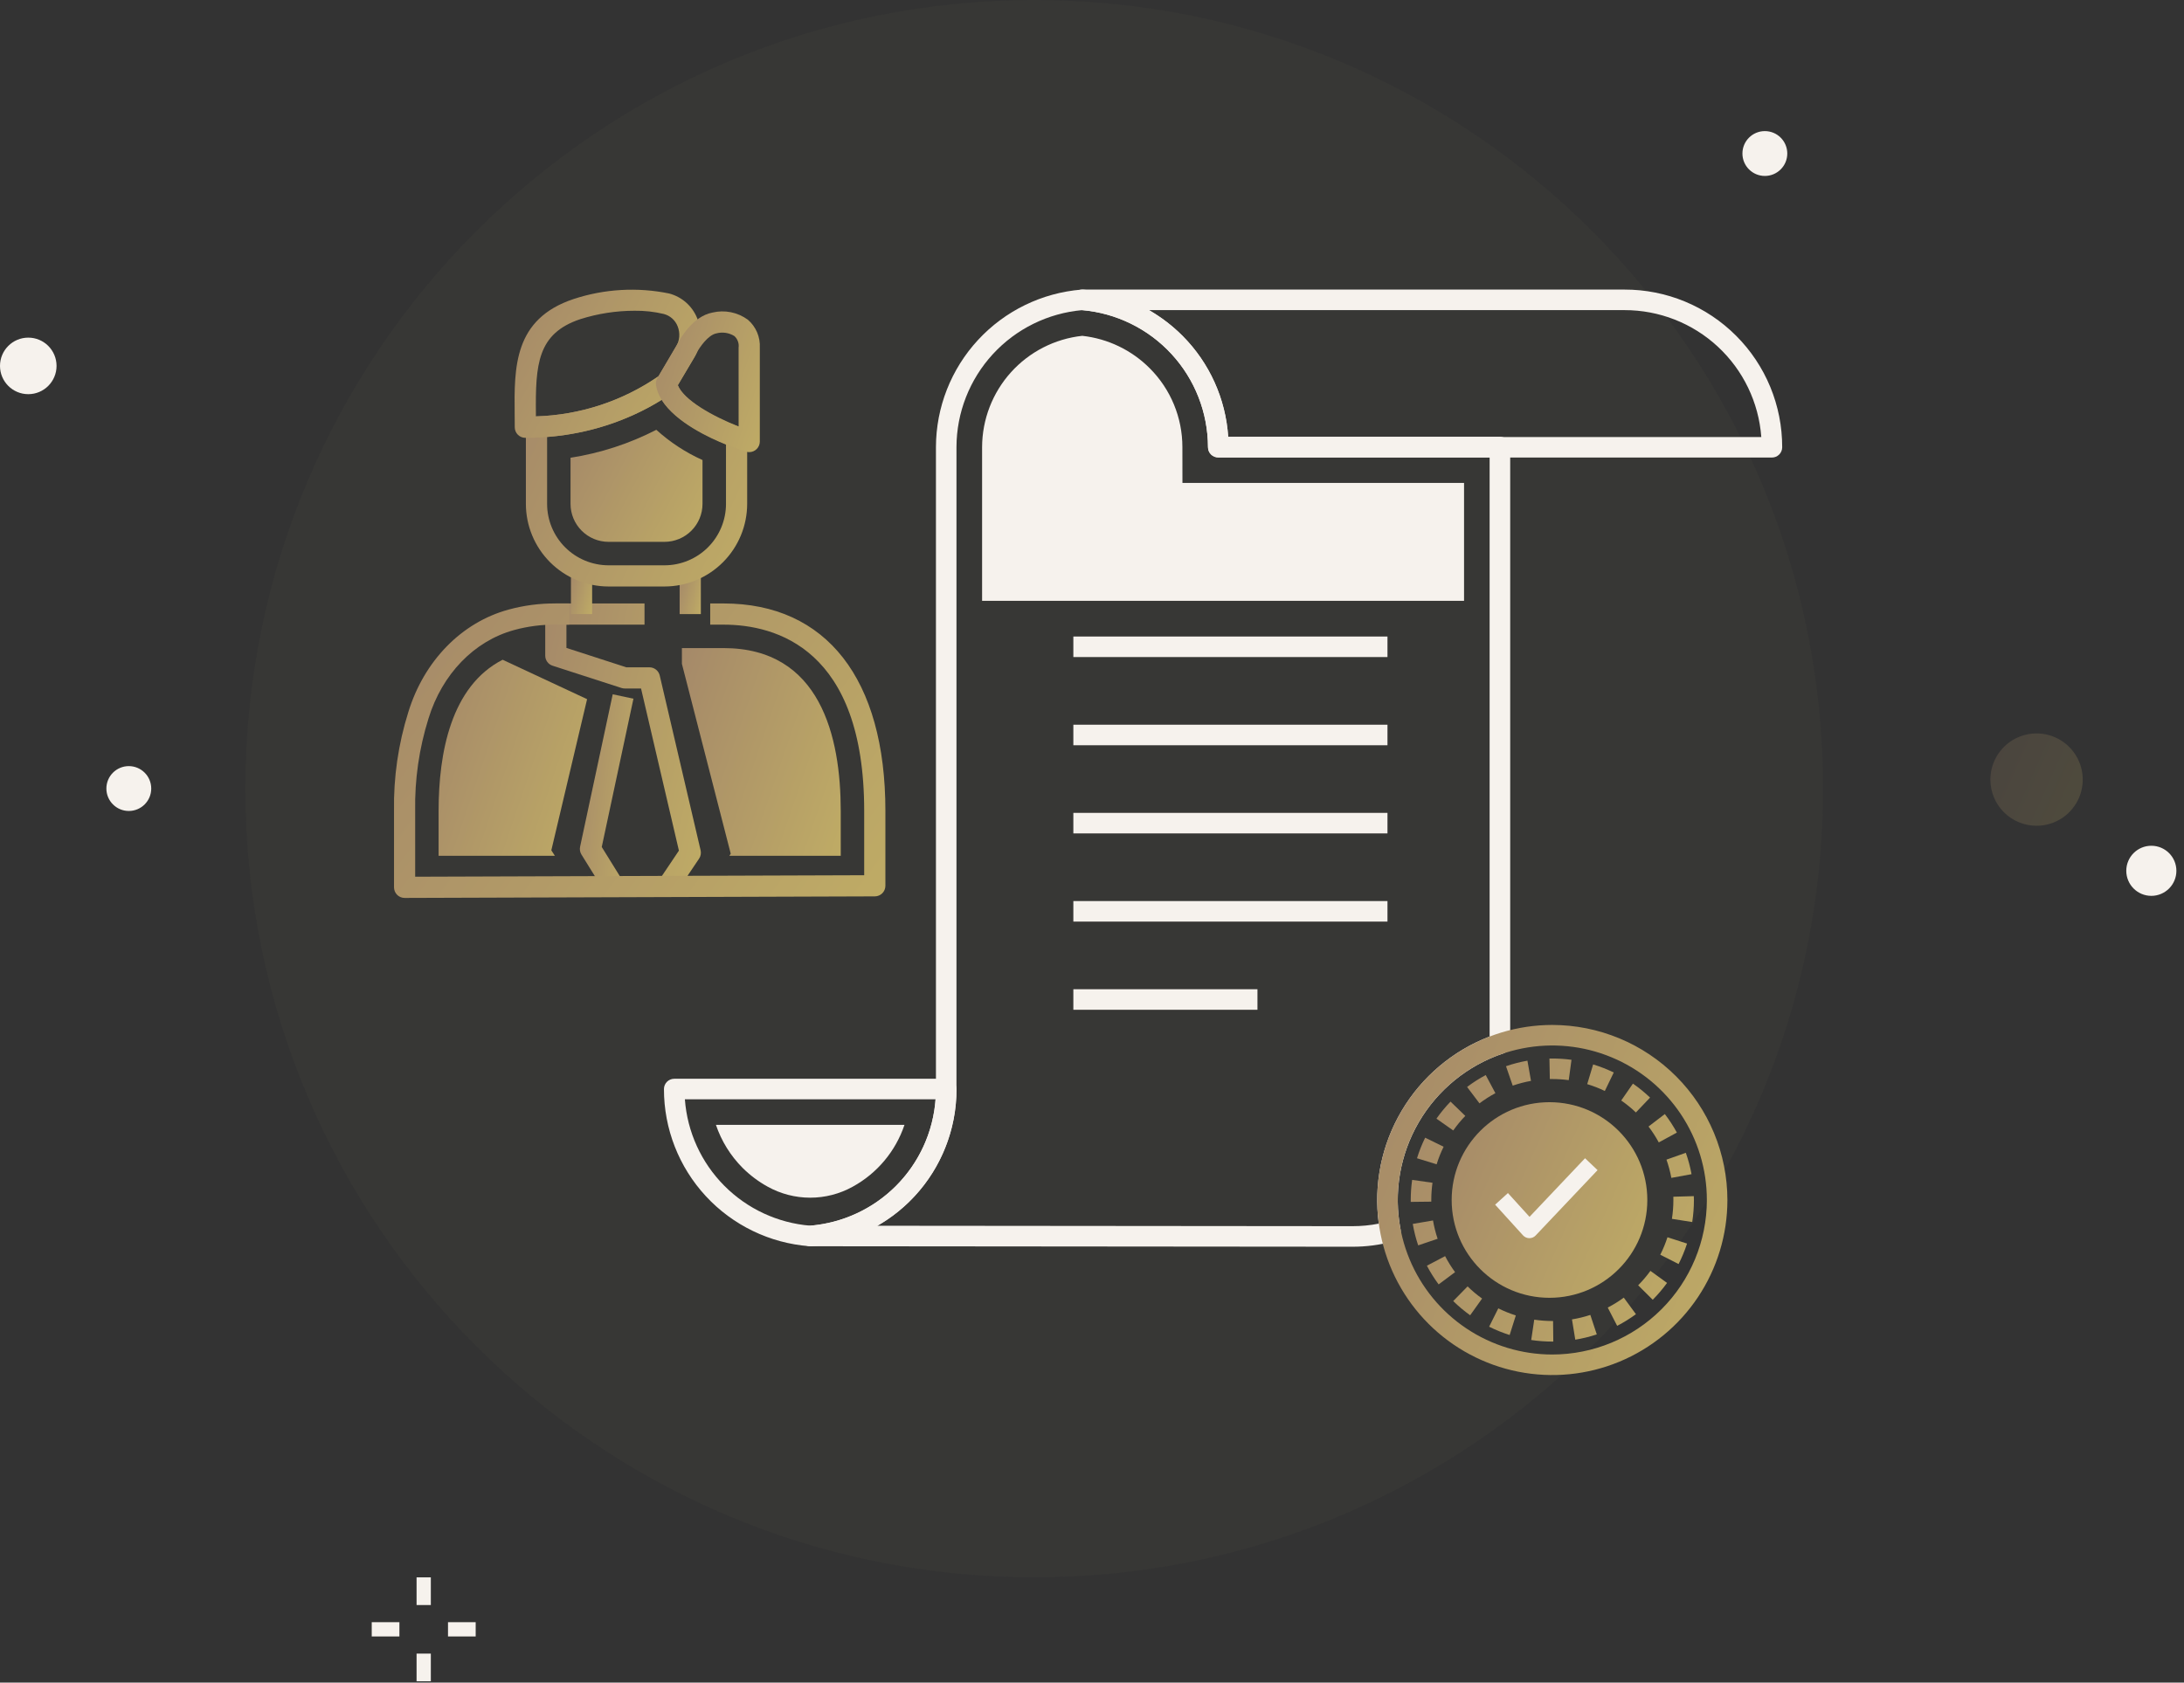 <svg width="279" height="215" viewBox="0 0 279 215" fill="none" xmlns="http://www.w3.org/2000/svg">
<rect x="0" y="0" width="279" height="215" fill="#333333" stroke="none"/>
<path d="M132.119 201.554C187.777 201.554 232.896 156.435 232.896 100.777C232.896 45.119 187.777 0 132.119 0C76.461 0 31.342 45.119 31.342 100.777C31.342 156.435 76.461 201.554 132.119 201.554Z" fill="#C3B075" fill-opacity="0.03"/>
<path opacity="0.2" d="M260.165 105.517C261.332 105.517 262.472 105.171 263.443 104.522C264.413 103.874 265.169 102.953 265.616 101.875C266.062 100.797 266.179 99.61 265.951 98.466C265.724 97.321 265.162 96.27 264.337 95.445C263.511 94.62 262.46 94.058 261.316 93.83C260.171 93.603 258.985 93.719 257.907 94.166C256.829 94.612 255.907 95.369 255.259 96.339C254.611 97.309 254.265 98.45 254.265 99.617C254.265 101.182 254.886 102.682 255.993 103.789C257.099 104.895 258.6 105.517 260.165 105.517Z" fill="url(#paint0_linear_526_6792)"/>
<path d="M55.038 201.555H53.216V205.091H55.038V201.555Z" fill="#F6F2ED"/>
<path d="M55.038 211.297H53.216V214.833H55.038V211.297Z" fill="#F6F2ED"/>
<path d="M60.767 207.283H57.231V209.105H60.767V207.283Z" fill="#F6F2ED"/>
<path d="M51.024 207.283H47.488V209.105H51.024V207.283Z" fill="#F6F2ED"/>
<path d="M3.612 50.367C5.607 50.367 7.224 48.749 7.224 46.755C7.224 44.76 5.607 43.143 3.612 43.143C1.617 43.143 0 44.76 0 46.755C0 48.749 1.617 50.367 3.612 50.367Z" fill="#F6F2ED"/>
<path d="M16.455 103.625C18.037 103.625 19.32 102.342 19.32 100.76C19.32 99.177 18.037 97.894 16.455 97.894C14.873 97.894 13.59 99.177 13.59 100.76C13.59 102.342 14.873 103.625 16.455 103.625Z" fill="#F6F2ED"/>
<path d="M274.827 114.472C276.595 114.472 278.028 113.039 278.028 111.271C278.028 109.503 276.595 108.07 274.827 108.07C273.059 108.07 271.626 109.503 271.626 111.271C271.626 113.039 273.059 114.472 274.827 114.472Z" fill="#F6F2ED"/>
<path d="M225.455 22.482C227.037 22.482 228.32 21.199 228.32 19.617C228.32 18.035 227.037 16.752 225.455 16.752C223.873 16.752 222.59 18.035 222.59 19.617C222.59 21.199 223.873 22.482 225.455 22.482Z" fill="#F6F2ED"/>
<path d="M120.878 137.844H86.131C85.959 137.844 85.788 137.878 85.629 137.944C85.47 138.01 85.326 138.106 85.204 138.228C85.082 138.35 84.985 138.494 84.919 138.654C84.853 138.813 84.819 138.983 84.819 139.156C84.811 144.231 86.722 149.122 90.17 152.847C93.617 156.572 98.346 158.856 103.406 159.24C103.438 159.24 103.472 159.24 103.506 159.24C103.54 159.24 103.573 159.24 103.606 159.24C108.667 158.855 113.395 156.572 116.842 152.847C120.289 149.122 122.201 144.231 122.192 139.156C122.192 138.983 122.158 138.813 122.092 138.653C122.026 138.494 121.929 138.349 121.807 138.227C121.685 138.105 121.54 138.009 121.381 137.943C121.222 137.877 121.051 137.843 120.878 137.844ZM114.444 151.554C111.509 154.478 107.634 156.27 103.505 156.616C99.349 156.277 95.45 154.463 92.514 151.502C89.577 148.54 87.796 144.627 87.491 140.468H119.518C119.212 144.652 117.411 148.587 114.444 151.554Z" fill="#F6F2ED"/>
<path d="M91.458 143.733C92.158 145.804 93.325 147.686 94.868 149.233C95.818 150.178 96.895 150.986 98.068 151.633C99.729 152.555 101.598 153.039 103.497 153.04C105.397 153.041 107.266 152.559 108.928 151.638C112.05 149.928 114.413 147.105 115.547 143.73L91.458 143.733Z" fill="#F6F2ED"/>
<path d="M221.776 42.893C219.905 41.021 217.682 39.537 215.236 38.526C212.79 37.515 210.168 36.997 207.521 37.002H138.256C137.914 36.999 137.585 37.129 137.338 37.364C137.091 37.6 136.946 37.923 136.933 38.264C136.92 38.605 137.04 38.938 137.268 39.192C137.497 39.445 137.815 39.6 138.156 39.623C142.558 39.984 146.663 41.987 149.656 45.235C152.65 48.482 154.313 52.736 154.316 57.153C154.316 57.501 154.454 57.835 154.7 58.081C154.946 58.327 155.28 58.465 155.628 58.465H226.358C226.706 58.465 227.039 58.327 227.285 58.081C227.532 57.835 227.67 57.501 227.67 57.153C227.675 54.505 227.157 51.882 226.146 49.435C225.134 46.988 223.649 44.764 221.776 42.893ZM156.899 55.841C156.589 50.956 154.507 46.352 151.044 42.893C149.768 41.624 148.333 40.526 146.775 39.627H207.521C211.944 39.62 216.206 41.289 219.448 44.297C222.691 47.305 224.675 51.43 225 55.841H156.9H156.899Z" fill="#F6F2ED"/>
<path d="M191.608 55.806H156.898C156.57 50.972 154.518 46.416 151.116 42.966C147.714 39.516 143.187 37.401 138.358 37.006C138.291 37.001 138.225 37.001 138.158 37.006C133.101 37.417 128.384 39.713 124.94 43.439C121.496 47.164 119.577 52.047 119.564 57.121V139.162C119.569 141.504 119.102 143.823 118.19 145.981C116.942 148.942 114.901 151.503 112.293 153.381C109.685 155.258 106.61 156.381 103.405 156.626C103.067 156.652 102.753 156.808 102.527 157.062C102.302 157.315 102.183 157.645 102.196 157.984C102.209 158.322 102.353 158.643 102.597 158.878C102.841 159.113 103.166 159.245 103.505 159.246L172.776 159.307C174.532 159.31 176.28 159.08 177.976 158.623C178.296 158.536 178.572 158.331 178.747 158.049C178.922 157.767 178.984 157.429 178.92 157.104C178.01 152.404 178.837 147.533 181.247 143.397C183.657 139.26 187.486 136.139 192.024 134.613C192.286 134.526 192.513 134.36 192.675 134.136C192.836 133.913 192.924 133.644 192.924 133.369V57.119C192.924 56.946 192.89 56.775 192.824 56.616C192.758 56.456 192.661 56.311 192.538 56.189C192.416 56.067 192.271 55.971 192.111 55.905C191.952 55.839 191.781 55.805 191.608 55.806ZM190.296 132.445C185.588 134.254 181.629 137.599 179.059 141.939C176.489 146.278 175.459 151.358 176.135 156.356C175.028 156.572 173.903 156.681 172.776 156.68L112.076 156.626C115.899 154.441 118.896 151.058 120.605 147C121.654 144.519 122.192 141.852 122.187 139.158V57.121C122.2 52.725 123.856 48.494 126.83 45.257C129.803 42.02 133.88 40.013 138.258 39.628C142.634 40.015 146.708 42.025 149.679 45.261C152.65 48.497 154.304 52.727 154.317 57.121C154.317 57.468 154.456 57.802 154.702 58.047C154.948 58.293 155.281 58.431 155.629 58.431H190.295L190.296 132.445Z" fill="#F6F2ED"/>
<path d="M151.054 61.702L151.047 57.13C151.049 53.36 149.555 49.743 146.892 47.073C144.574 44.739 141.525 43.27 138.255 42.912C134.748 43.293 131.505 44.953 129.145 47.574C126.784 50.196 125.473 53.595 125.46 57.122V76.777H187.028V61.707H151.054V61.702Z" fill="#F6F2ED"/>
<path d="M197.943 165.832C204.845 165.832 210.44 160.237 210.44 153.335C210.44 146.433 204.845 140.838 197.943 140.838C191.041 140.838 185.446 146.433 185.446 153.335C185.446 160.237 191.041 165.832 197.943 165.832Z" fill="url(#paint1_linear_526_6792)"/>
<path d="M202.484 148L195.393 155.487L192.634 152.449L191 153.933L194.559 157.852C194.661 157.964 194.785 158.055 194.924 158.117C195.062 158.179 195.212 158.212 195.364 158.214H195.376C195.526 158.214 195.674 158.183 195.812 158.124C195.949 158.065 196.073 157.978 196.176 157.869L204.085 149.518L202.484 148Z" fill="#F6F2ED"/>
<path d="M198.303 130.967C193.88 130.967 189.555 132.279 185.877 134.736C182.199 137.194 179.332 140.687 177.638 144.774C175.945 148.861 175.502 153.358 176.365 157.697C177.227 162.036 179.357 166.021 182.485 169.15C185.613 172.278 189.598 174.409 193.936 175.272C198.275 176.136 202.772 175.694 206.86 174.002C210.947 172.309 214.441 169.443 216.899 165.765C219.358 162.088 220.67 157.764 220.671 153.34C220.666 147.409 218.308 141.722 214.114 137.528C209.921 133.333 204.234 130.974 198.303 130.967ZM198.303 173.08C194.398 173.08 190.581 171.922 187.334 169.752C184.087 167.582 181.556 164.499 180.062 160.891C178.568 157.283 178.177 153.313 178.939 149.482C179.701 145.652 181.582 142.134 184.344 139.373C187.105 136.612 190.624 134.732 194.454 133.971C198.284 133.209 202.254 133.601 205.862 135.096C209.469 136.591 212.553 139.122 214.722 142.37C216.891 145.617 218.048 149.435 218.047 153.34C218.04 158.574 215.958 163.591 212.256 167.292C208.555 170.992 203.537 173.074 198.303 173.08Z" fill="url(#paint2_linear_526_6792)"/>
<path d="M182.843 153.334C182.843 152.598 182.894 151.863 182.998 151.134L180.398 150.764C180.278 151.615 180.218 152.474 180.219 153.334V153.577L182.843 153.547V153.334ZM187.188 142.588L185.302 140.764C184.646 141.442 184.044 142.17 183.502 142.941L185.648 144.451C186.112 143.791 186.628 143.168 187.189 142.588H187.188ZM184.417 146.529L182.061 145.373C181.645 146.22 181.297 147.099 181.018 148.001L183.526 148.774C183.764 148.005 184.062 147.256 184.418 146.534L184.417 146.529ZM185.644 166.25C186.318 166.909 187.041 167.516 187.809 168.064L189.333 165.928C188.676 165.459 188.056 164.94 187.48 164.375L185.644 166.25ZM183.062 155.95L180.476 156.391C180.635 157.321 180.867 158.238 181.169 159.132L183.655 158.291C183.396 157.528 183.199 156.745 183.063 155.951L183.062 155.95ZM184.606 160.51L182.282 161.731C182.719 162.565 183.221 163.364 183.782 164.121L185.882 162.554C185.405 161.907 184.98 161.224 184.609 160.511L184.606 160.51ZM191.033 139.684L189.798 137.369C188.966 137.813 188.17 138.322 187.417 138.891L188.999 140.985C189.642 140.499 190.322 140.065 191.033 139.685V139.684ZM213.509 150.51L216.09 150.036C215.919 149.107 215.675 148.194 215.36 147.304L212.886 148.178C213.154 148.938 213.363 149.717 213.509 150.51ZM211.909 145.974L214.215 144.722C213.764 143.894 213.25 143.102 212.678 142.353L210.594 143.947C211.081 144.587 211.519 145.265 211.902 145.973L211.909 145.974ZM210.792 140.25C210.11 139.599 209.378 139.001 208.603 138.464L207.108 140.621C207.771 141.081 208.397 141.592 208.981 142.149L210.792 140.25ZM216.387 152.842L213.765 152.916C213.765 153.055 213.77 153.195 213.77 153.334C213.77 154.141 213.707 154.947 213.583 155.744L216.176 156.15C216.321 155.218 216.394 154.277 216.394 153.334C216.387 153.169 216.385 153.005 216.38 152.841L216.387 152.842ZM209.271 164.234L211.132 166.083C211.797 165.414 212.409 164.695 212.962 163.931L210.837 162.392C210.363 163.045 209.839 163.661 209.271 164.234ZM205.387 167.083L206.587 169.415C207.424 168.982 208.227 168.484 208.987 167.926L207.434 165.811C206.785 166.286 206.101 166.71 205.387 167.079V167.083ZM212.096 160.33L214.435 161.518C214.863 160.676 215.224 159.801 215.515 158.903L213.015 158.096C212.767 158.862 212.46 159.608 212.097 160.326L212.096 160.33ZM203.517 136.017L202.762 138.53C203.533 138.762 204.286 139.055 205.012 139.405L206.153 137.042C205.303 136.63 204.422 136.286 203.518 136.013L203.517 136.017ZM192.388 136.243L193.245 138.723C194.007 138.46 194.788 138.257 195.582 138.116L195.124 135.532C194.195 135.695 193.28 135.932 192.389 136.24L192.388 136.243ZM200.816 168.594L201.238 171.184C202.17 171.032 203.088 170.806 203.985 170.51L203.16 168.019C202.395 168.271 201.612 168.462 200.817 168.591L200.816 168.594ZM190.231 169.525C191.076 169.947 191.952 170.301 192.853 170.586L193.642 168.086C192.873 167.843 192.125 167.54 191.404 167.18L190.231 169.525ZM198.302 168.797C197.53 168.797 196.759 168.74 195.995 168.626L195.607 171.226C196.499 171.359 197.399 171.426 198.301 171.426H198.429L198.4 168.802L198.302 168.797ZM197.936 135.257L197.986 137.88H198.302C199.004 137.88 199.706 137.927 200.402 138.021L200.754 135.421C199.941 135.311 199.122 135.256 198.302 135.256L197.936 135.257Z" fill="url(#paint3_linear_526_6792)"/>
<path d="M177.246 70.068H137.118V72.692H177.246V70.068Z" fill="#F6F2ED"/>
<path d="M177.246 81.334H137.118V83.958H177.246V81.334Z" fill="#F6F2ED"/>
<path d="M177.246 92.603H137.118V95.228H177.246V92.603Z" fill="#F6F2ED"/>
<path d="M177.246 103.869H137.118V106.493H177.246V103.869Z" fill="#F6F2ED"/>
<path d="M177.246 115.137H137.118V117.761H177.246V115.137Z" fill="#F6F2ED"/>
<path d="M160.637 126.404H137.118V129.028H160.637V126.404Z" fill="#F6F2ED"/>
<path d="M74.999 89.339L64.21 84.301C57.61 87.677 56.031 96.201 56.031 103.617V109.351H70.881L70.431 108.651L74.999 89.339Z" fill="url(#paint4_linear_526_6792)"/>
<path d="M92.427 82.812H87.111V84.823L93.35 109.087L93.171 109.351H107.402V103.617C107.401 94.132 104.808 82.812 92.427 82.812Z" fill="url(#paint5_linear_526_6792)"/>
<path d="M89.5 108.647L84.279 86.314C84.21 86.017 84.041 85.752 83.802 85.562C83.562 85.372 83.266 85.269 82.96 85.269H80.016L72.36 82.792V79.815H82.335V77.107H71.006C70.647 77.107 70.303 77.25 70.049 77.504C69.795 77.758 69.652 78.102 69.652 78.461V83.777C69.652 84.063 69.743 84.342 69.912 84.573C70.08 84.805 70.317 84.976 70.589 85.064L79.389 87.909C79.524 87.953 79.665 87.975 79.806 87.975H81.891L86.729 108.692L84.161 112.518L86.409 114.027L89.309 109.711C89.413 109.557 89.483 109.382 89.516 109.199C89.549 109.016 89.543 108.828 89.5 108.647Z" fill="url(#paint6_linear_526_6792)"/>
<path d="M80.921 89.281L78.273 88.715L74.106 108.194C74.032 108.537 74.094 108.895 74.279 109.194L77.272 114.013L79.572 112.585L76.872 108.229L80.921 89.281Z" fill="url(#paint7_linear_526_6792)"/>
<path d="M89.531 73.705H86.823V78.468H89.531V73.705Z" fill="url(#paint8_linear_526_6792)"/>
<path d="M75.643 73.588H72.935V78.467H75.643V73.588Z" fill="url(#paint9_linear_526_6792)"/>
<path d="M94.545 54.593C91.623 53.568 86.845 51.093 86.47 48.793C86.431 48.559 86.331 48.34 86.181 48.156C86.031 47.973 85.835 47.832 85.613 47.748C85.392 47.664 85.152 47.64 84.918 47.677C84.684 47.715 84.464 47.813 84.28 47.962C79.639 51.216 74.145 53.038 68.48 53.202C68.13 53.216 67.8 53.365 67.558 53.617C67.315 53.869 67.18 54.205 67.18 54.555V64.381C67.182 67.181 68.295 69.865 70.275 71.845C72.254 73.825 74.939 74.939 77.739 74.942H84.893C87.691 74.939 90.374 73.825 92.353 71.846C94.332 69.868 95.445 67.184 95.449 64.386V55.869C95.449 55.589 95.362 55.315 95.2 55.087C95.038 54.858 94.809 54.686 94.545 54.593ZM92.745 64.386C92.742 66.467 91.915 68.462 90.443 69.933C88.972 71.405 86.977 72.232 84.896 72.235H77.74C75.659 72.232 73.663 71.404 72.192 69.933C70.72 68.461 69.893 66.466 69.891 64.385V55.833C75.078 55.453 80.098 53.827 84.524 51.095C86.324 53.995 90.756 56.016 92.743 56.808V64.387L92.745 64.386Z" fill="url(#paint10_linear_526_6792)"/>
<path d="M83.842 54.92C80.404 56.69 76.704 57.896 72.884 58.491V64.384C72.885 65.671 73.397 66.904 74.307 67.814C75.216 68.724 76.45 69.236 77.737 69.237H84.891C86.177 69.236 87.411 68.724 88.321 67.814C89.231 66.904 89.743 65.671 89.744 64.384V58.784C87.586 57.813 85.595 56.509 83.842 54.92Z" fill="url(#paint11_linear_526_6792)"/>
<path d="M89.067 40.67C88.758 39.899 88.273 39.21 87.65 38.66C87.027 38.11 86.284 37.713 85.48 37.502C81.419 36.669 77.211 36.913 73.274 38.21C65.622 40.755 65.685 46.942 65.747 52.925C65.753 53.476 65.758 54.033 65.758 54.592C65.758 54.951 65.901 55.296 66.155 55.55C66.409 55.803 66.753 55.946 67.112 55.946C78.64 55.946 85.695 50.305 85.989 50.065C86.111 49.965 86.215 49.845 86.297 49.709L88.682 45.709C89.129 44.956 89.396 44.109 89.463 43.235C89.53 42.361 89.394 41.483 89.067 40.67ZM86.357 44.324L84.107 48.1C79.488 51.267 74.058 53.041 68.461 53.211C68.461 53.111 68.461 53.002 68.461 52.898C68.396 46.576 68.636 42.61 74.136 40.78C76.38 40.069 78.72 39.707 81.074 39.708C82.326 39.69 83.576 39.828 84.795 40.119C85.194 40.223 85.562 40.419 85.87 40.693C86.178 40.967 86.416 41.309 86.566 41.693C86.736 42.118 86.806 42.577 86.769 43.034C86.733 43.49 86.591 43.932 86.356 44.325L86.357 44.324Z" fill="url(#paint12_linear_526_6792)"/>
<path d="M95.544 40.859C94.899 40.384 94.159 40.056 93.375 39.898C92.591 39.739 91.781 39.754 91.004 39.942C88.458 40.422 86.833 43.377 86.571 43.886L83.971 48.331C83.811 48.602 83.751 48.92 83.802 49.231C84.574 54.131 94.202 57.357 95.296 57.709C95.429 57.752 95.569 57.774 95.71 57.774C96.069 57.774 96.413 57.631 96.667 57.377C96.921 57.123 97.064 56.779 97.064 56.42V44.434C97.1 43.761 96.982 43.089 96.719 42.47C96.455 41.85 96.053 41.299 95.544 40.859ZM94.355 54.492C91.067 53.197 87.336 51.109 86.589 49.215L88.93 45.221C88.945 45.195 88.958 45.17 88.971 45.144C89.345 44.4 90.459 42.801 91.51 42.601C91.897 42.497 92.302 42.473 92.7 42.532C93.097 42.591 93.478 42.731 93.819 42.944C94.021 43.13 94.176 43.362 94.269 43.621C94.362 43.88 94.391 44.157 94.354 44.43L94.355 54.492Z" fill="url(#paint13_linear_526_6792)"/>
<path d="M92.428 77.109H90.728V79.817H92.428C99.139 79.817 110.398 82.909 110.398 103.617V111.836L53.037 112.027V103.616C52.967 99.617 53.541 95.633 54.737 91.816C56.487 86.125 60.576 81.898 65.689 80.503C67.422 80.03 69.212 79.799 71.009 79.816H72.709V77.108H71.009C68.967 77.091 66.932 77.356 64.963 77.895C58.963 79.532 54.174 84.439 52.163 90.987C50.88 95.071 50.263 99.335 50.335 103.615V113.384C50.335 113.743 50.477 114.088 50.731 114.342C50.985 114.596 51.33 114.738 51.689 114.738L111.758 114.538C112.116 114.537 112.459 114.393 112.712 114.14C112.964 113.886 113.106 113.542 113.107 113.184V103.615C113.106 86.771 105.569 77.109 92.428 77.109Z" fill="url(#paint14_linear_526_6792)"/>
<defs>
<linearGradient id="paint0_linear_526_6792" x1="254.084" y1="94.274" x2="272.754" y2="102.651" gradientUnits="userSpaceOnUse">
<stop stop-color="#A58969"/>
<stop offset="1" stop-color="#C7B664"/>
</linearGradient>
<linearGradient id="paint1_linear_526_6792" x1="185.065" y1="142.018" x2="224.609" y2="159.761" gradientUnits="userSpaceOnUse">
<stop stop-color="#A58969"/>
<stop offset="1" stop-color="#C7B664"/>
</linearGradient>
<linearGradient id="paint2_linear_526_6792" x1="175.252" y1="133.079" x2="246.031" y2="164.836" gradientUnits="userSpaceOnUse">
<stop stop-color="#A58969"/>
<stop offset="1" stop-color="#C7B664"/>
</linearGradient>
<linearGradient id="paint3_linear_526_6792" x1="179.666" y1="136.964" x2="236.898" y2="162.646" gradientUnits="userSpaceOnUse">
<stop stop-color="#A58969"/>
<stop offset="1" stop-color="#C7B664"/>
</linearGradient>
<linearGradient id="paint4_linear_526_6792" x1="55.742" y1="85.484" x2="88.063" y2="96.464" gradientUnits="userSpaceOnUse">
<stop stop-color="#A58969"/>
<stop offset="1" stop-color="#C7B664"/>
</linearGradient>
<linearGradient id="paint5_linear_526_6792" x1="86.802" y1="84.066" x2="121.307" y2="95.903" gradientUnits="userSpaceOnUse">
<stop stop-color="#A58969"/>
<stop offset="1" stop-color="#C7B664"/>
</linearGradient>
<linearGradient id="paint6_linear_526_6792" x1="69.349" y1="78.851" x2="105.058" y2="87.48" gradientUnits="userSpaceOnUse">
<stop stop-color="#A58969"/>
<stop offset="1" stop-color="#C7B664"/>
</linearGradient>
<linearGradient id="paint7_linear_526_6792" x1="73.971" y1="89.909" x2="86.793" y2="91.466" gradientUnits="userSpaceOnUse">
<stop stop-color="#A58969"/>
<stop offset="1" stop-color="#C7B664"/>
</linearGradient>
<linearGradient id="paint8_linear_526_6792" x1="86.782" y1="73.93" x2="91.614" y2="75.163" gradientUnits="userSpaceOnUse">
<stop stop-color="#A58969"/>
<stop offset="1" stop-color="#C7B664"/>
</linearGradient>
<linearGradient id="paint9_linear_526_6792" x1="72.893" y1="73.818" x2="77.74" y2="75.025" gradientUnits="userSpaceOnUse">
<stop stop-color="#A58969"/>
<stop offset="1" stop-color="#C7B664"/>
</linearGradient>
<linearGradient id="paint10_linear_526_6792" x1="66.748" y1="48.949" x2="110.928" y2="69.489" gradientUnits="userSpaceOnUse">
<stop stop-color="#A58969"/>
<stop offset="1" stop-color="#C7B664"/>
</linearGradient>
<linearGradient id="paint11_linear_526_6792" x1="72.626" y1="55.596" x2="97.678" y2="68.832" gradientUnits="userSpaceOnUse">
<stop stop-color="#A58969"/>
<stop offset="1" stop-color="#C7B664"/>
</linearGradient>
<linearGradient id="paint12_linear_526_6792" x1="65.373" y1="37.911" x2="99.646" y2="57.201" gradientUnits="userSpaceOnUse">
<stop stop-color="#A58969"/>
<stop offset="1" stop-color="#C7B664"/>
</linearGradient>
<linearGradient id="paint13_linear_526_6792" x1="83.581" y1="40.638" x2="106.334" y2="48.18" gradientUnits="userSpaceOnUse">
<stop stop-color="#A58969"/>
<stop offset="1" stop-color="#C7B664"/>
</linearGradient>
<linearGradient id="paint14_linear_526_6792" x1="49.371" y1="78.884" x2="125.844" y2="136.125" gradientUnits="userSpaceOnUse">
<stop stop-color="#A58969"/>
<stop offset="1" stop-color="#C7B664"/>
</linearGradient>
</defs>
</svg>
